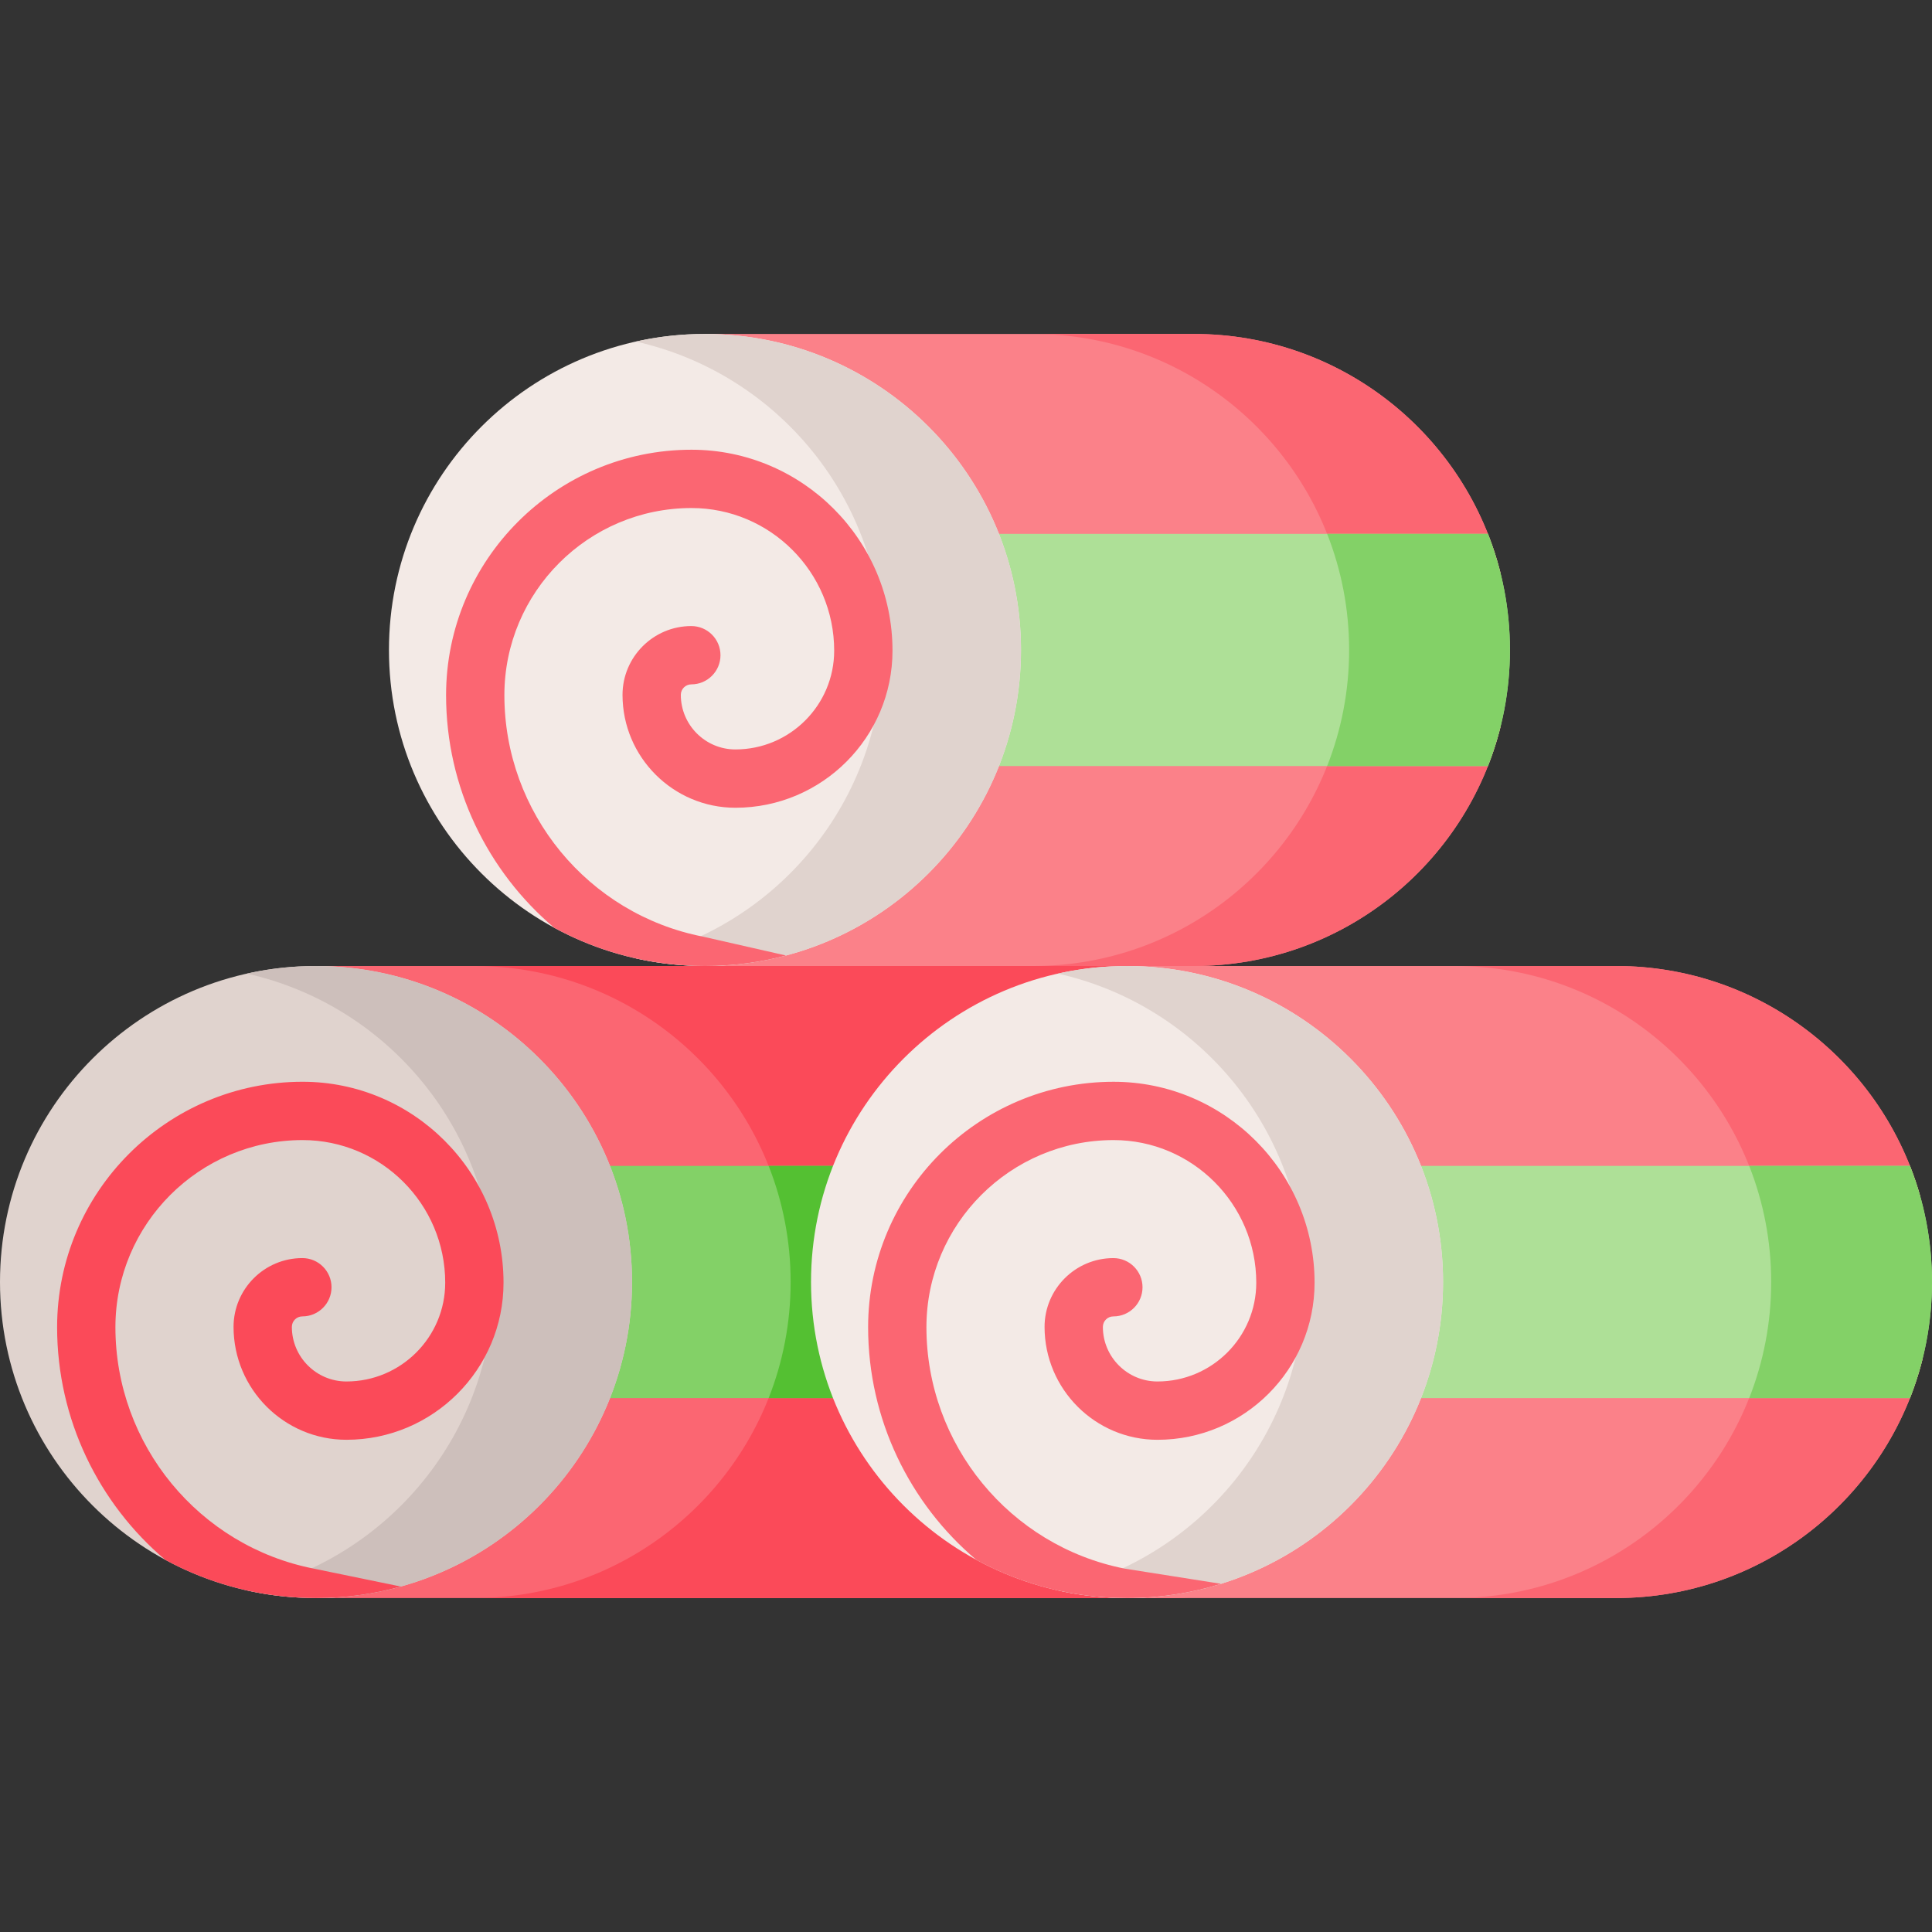 <svg id="Capa_1" enable-background="new 0 0 512 512" height="512" viewBox="0 0 512 512" width="512" xmlns="http://www.w3.org/2000/svg"><rect x="0" y="0" width="512" height="512" fill="#333333" stroke="none"/><g><g><g><g><path d="m235.18 360.213h-151.437v63.284h229.906c.464 0 .917 0 1.38-.021-38.58-.607-70.835-27.33-79.849-63.263zm78.469-104.213-63.294-9-46.658 9h-119.954v61.213h151.972c9.725-34.892 41.475-60.595 79.314-61.193-.463-.02-.917-.02-1.38-.02z" fill="#fb6672"/></g><g fill="#fb4a59"><path d="m315.029 423.477c-.464.021-.917.021-1.38.021h-187.874c39.188 0 72.102-26.919 81.23-63.284h28.175c9.014 35.932 41.269 62.655 79.849 63.263z"/><path d="m125.775 256h187.874c.464 0 .917 0 1.38.021-37.839.597-69.589 26.301-79.314 61.193h-29.257c-9.838-35.315-42.247-61.214-80.683-61.214z"/></g><path d="m397.392 339.743c0 10.848-2.071 21.242-5.831 30.771h-307.818v-61.543h307.818c3.761 9.52 5.831 19.914 5.831 30.772z" fill="#83d167"/><g><path d="m397.392 339.743c0 10.848-2.071 21.242-5.831 30.771h-187.863c3.76-9.519 5.831-19.903 5.831-30.761 0-10.868-2.071-21.253-5.831-30.782h187.864c3.76 9.52 5.83 19.914 5.83 30.772z" fill="#54c032"/></g><g><path d="m83.747 256c-46.248 0-83.747 37.49-83.747 83.747 0 46.248 37.499 83.747 83.747 83.747s83.747-37.499 83.747-83.747c0-46.257-37.499-83.747-83.747-83.747z" fill="#e0d3ce"/></g><g><path d="m167.497 339.75c0 46.249-37.499 83.748-83.748 83.748-6.298 0-12.429-.691-18.326-2.018 37.432-8.349 65.422-41.779 65.422-81.731 0-39.962-27.99-73.382-65.422-81.731 5.897-1.326 12.028-2.018 18.326-2.018 46.249.001 83.748 37.489 83.748 83.75z" fill="#cdbfbb"/></g><g><g><path d="m77.346 351.642c0 7.974 6.49 14.464 14.464 14.464 14.433 0 26.177-11.734 26.177-26.177 0-20.841-16.957-37.797-37.797-37.797-27.351 0-49.603 22.242-49.603 49.593 0 31.132 22.149 58.051 52.653 63.995l22.963 4.728c-7.149 1.988-14.68 3.049-22.458 3.049-14.464 0-28.072-3.667-39.95-10.127-17.647-14.927-28.66-37.241-28.66-61.646 0-35.871 29.185-65.046 65.056-65.046 29.36 0 53.25 23.89 53.25 53.25 0 22.963-18.677 41.63-41.63 41.63-16.493 0-29.916-13.423-29.916-29.916 0-10.055 8.18-18.234 18.234-18.234 4.265 0 7.726 3.461 7.726 7.726s-3.461 7.726-7.726 7.726c-1.537.001-2.783 1.247-2.783 2.782z" fill="#fb4a59"/></g></g></g></g><g><g><g><path d="m428.257 256h-129.577v61.213h210.25c-9.838-35.304-42.227-61.213-80.673-61.213zm-129.577 104.213v63.284h129.576c39.188 0 72.092-26.919 81.219-63.284z" fill="#fb8189"/></g><g fill="#fb6672"><path d="m385.638 256h42.619c38.436 0 70.835 25.899 80.673 61.213h-42.619c-9.838-35.314-42.237-61.213-80.673-61.213z"/><path d="m509.476 360.213c-9.127 36.365-42.031 63.284-81.219 63.284h-42.619c39.188 0 72.092-26.919 81.219-63.284z"/></g><path d="m512 339.738c0 10.857-2.073 21.246-5.83 30.777h-207.492v-61.543h207.492c3.757 9.52 5.83 19.909 5.83 30.766z" fill="#aee097"/><g><path d="m512 339.738c0 10.857-2.073 21.246-5.83 30.777h-42.615c3.757-9.531 5.83-19.909 5.83-30.766 0-10.868-2.073-21.246-5.83-30.777h42.615c3.757 9.52 5.83 19.909 5.83 30.766z" fill="#83d167"/></g><g><path d="m298.677 256c-46.248 0-83.747 37.49-83.747 83.747 0 46.248 37.499 83.747 83.747 83.747s83.747-37.499 83.747-83.747c0-46.257-37.499-83.747-83.747-83.747z" fill="#f3eae6"/></g><g><path d="m382.426 339.75c0 46.249-37.499 83.748-83.748 83.748-6.298 0-12.429-.691-18.326-2.018 37.432-8.349 65.422-41.779 65.422-81.731 0-39.962-27.99-73.382-65.422-81.731 5.897-1.326 12.028-2.018 18.326-2.018 46.249.001 83.748 37.489 83.748 83.75z" fill="#e0d3ce"/></g><g><g><path d="m292.273 351.642c0 7.974 6.49 14.464 14.464 14.464 14.443 0 26.187-11.734 26.187-26.177 0-20.841-16.967-37.797-37.808-37.797-27.351 0-49.603 22.242-49.603 49.593 0 31.091 22.087 57.968 52.519 63.974l25.548 4.028c-7.86 2.452-16.225 3.771-24.899 3.771-14.453 0-28.052-3.657-39.92-10.106-.01.01-.01 0-.021-.01-17.668-14.938-28.68-37.251-28.68-61.656 0-35.871 29.185-65.046 65.056-65.046 29.36 0 53.26 23.89 53.26 53.25 0 22.963-18.677 41.63-41.64 41.63-16.493 0-29.916-13.423-29.916-29.916 0-10.055 8.18-18.234 18.234-18.234 4.275 0 7.726 3.461 7.726 7.726s-3.451 7.726-7.726 7.726c-1.535-.001-2.781 1.245-2.781 2.78z" fill="#fb6672"/></g></g></g></g><g><g><g><path d="m186.823 192.716v63.284h129.577c39.198 0 72.102-26.919 81.23-63.284zm129.577-104.213h-129.577v63.274h210.806c-9.127-36.355-42.031-63.274-81.229-63.274z" fill="#fb8189"/></g><g fill="#fb6672"><path d="m355.011 192.716h42.619c-9.128 36.355-42.032 63.284-81.23 63.284h-42.619c39.198 0 72.102-26.929 81.23-63.284z"/><path d="m273.781 88.503h42.619c39.188 0 72.092 26.908 81.23 63.274h-42.619c-9.138-36.366-42.042-63.274-81.23-63.274z"/></g><path d="m400.149 172.241c0 10.857-2.073 21.246-5.83 30.777h-207.492v-61.543h207.492c3.757 9.519 5.83 19.908 5.83 30.766z" fill="#aee097"/><g><path d="m400.149 172.241c0 10.857-2.073 21.246-5.83 30.777h-42.615c3.757-9.531 5.83-19.909 5.83-30.766 0-10.868-2.073-21.246-5.83-30.777h42.615c3.757 9.519 5.83 19.908 5.83 30.766z" fill="#83d167"/></g><g><path d="m186.826 88.502c-46.248 0-83.747 37.49-83.747 83.747 0 46.248 37.499 83.747 83.747 83.747s83.747-37.499 83.747-83.747c0-46.256-37.499-83.747-83.747-83.747z" fill="#f3eae6"/></g><g><path d="m270.575 172.252c0 46.249-37.499 83.748-83.748 83.748-6.298 0-12.429-.691-18.326-2.018 37.432-8.349 65.422-41.779 65.422-81.731 0-39.962-27.99-73.382-65.422-81.731 5.897-1.326 12.028-2.018 18.326-2.018 46.249.001 83.748 37.489 83.748 83.75z" fill="#e0d3ce"/></g><g><g><path d="m180.426 184.145c0 7.974 6.49 14.464 14.464 14.464 14.433 0 26.177-11.734 26.177-26.177 0-20.841-16.957-37.797-37.808-37.797-27.341 0-49.593 22.242-49.593 49.593 0 31.132 22.139 58.051 52.653 63.995.072.021.155.031.227.052l21.747 4.945c-6.851 1.813-14.052 2.781-21.469 2.781-14.453 0-28.042-3.657-39.909-10.106-.01.01-.01.01-.01 0-17.678-14.938-28.691-37.251-28.691-61.666 0-35.871 29.185-65.046 65.046-65.046 29.37 0 53.26 23.89 53.26 53.25 0 22.963-18.677 41.63-41.63 41.63-16.493 0-29.916-13.423-29.916-29.917 0-10.055 8.18-18.234 18.234-18.234 4.265 0 7.726 3.451 7.726 7.726 0 4.265-3.461 7.726-7.726 7.726-1.536-.001-2.782 1.246-2.782 2.781z" fill="#fb6672"/></g></g></g></g></g></svg>